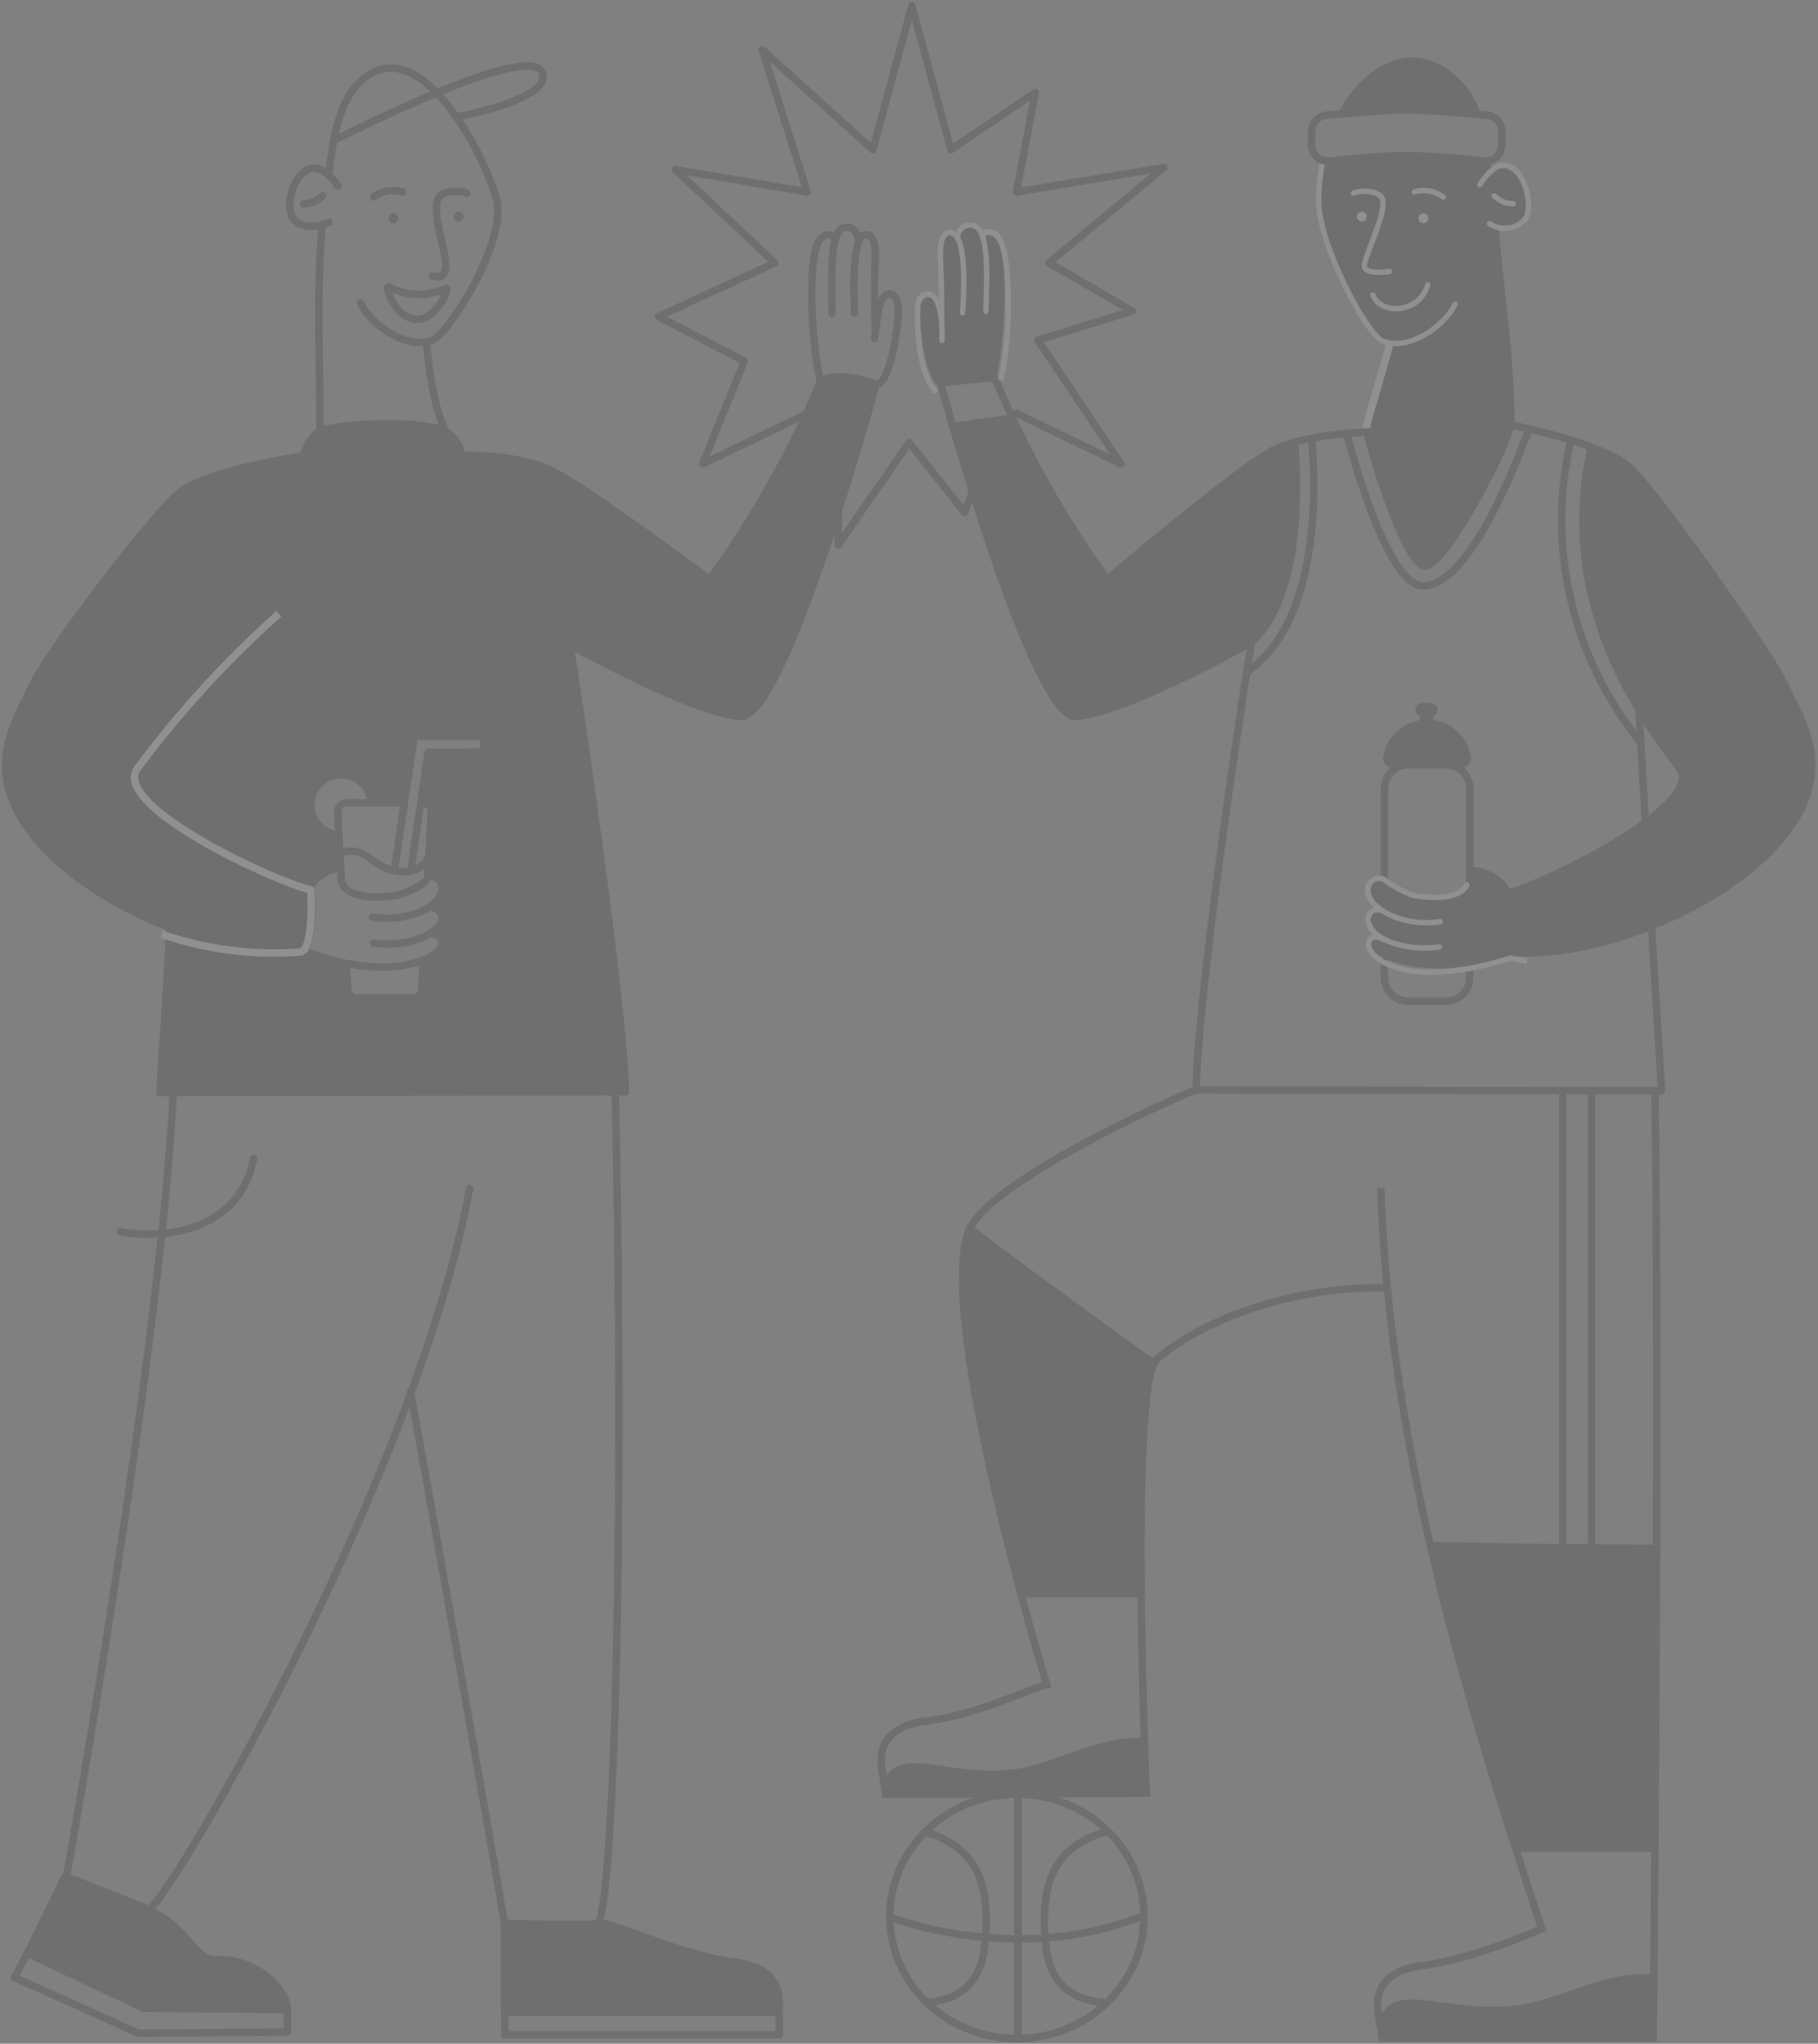 <svg width="646" height="726" viewBox="0 0 646 726" fill="none" xmlns="http://www.w3.org/2000/svg">
<rect x="0" y="0" width="646" height="726" fill="#808080" stroke="none"/>
<g opacity="0.13">
<path d="M634.045 243.021C627.726 230.046 587.24 172.708 578.35 165.419C574.492 162.605 570.231 160.389 565.712 158.847L565.375 159.774C558.816 191.593 564.987 224.715 582.563 252.037C588.883 262.569 594.865 269.858 597.224 273.397C600.173 278.368 594.233 285.277 584.923 292.186C569.683 302.958 552.968 311.472 535.294 317.464V317.127C536.221 315.189 530.449 309.67 523.624 309.249H522.487V314.094C520.128 320.876 507.952 319.697 502.644 318.812C500.833 318.475 492.28 314.978 492.28 312.366V311.945C491.64 311.881 490.994 311.949 490.381 312.144C489.768 312.34 489.202 312.658 488.716 313.08C488.231 313.502 487.837 314.019 487.559 314.599C487.281 315.179 487.124 315.81 487.098 316.453C487.319 317.867 487.868 319.211 488.702 320.374C489.536 321.538 490.632 322.489 491.901 323.151V323.151C491.34 323.028 490.758 323.029 490.197 323.153C489.635 323.278 489.108 323.523 488.651 323.872C488.194 324.22 487.818 324.664 487.55 325.173C487.282 325.682 487.128 326.242 487.098 326.817C487.367 328.095 487.93 329.293 488.741 330.317C489.553 331.34 490.591 332.161 491.775 332.715V332.715C491.257 332.554 490.709 332.513 490.172 332.596C489.636 332.678 489.126 332.881 488.679 333.189C488.233 333.497 487.863 333.903 487.596 334.376C487.329 334.848 487.174 335.375 487.14 335.917C487.14 337.433 489.036 339.203 492.322 340.719C501.931 344.264 512.351 344.995 522.361 342.826C527.629 342.397 532.831 341.365 537.864 339.75L538.917 338.191C555.346 338.522 571.659 335.363 586.776 328.923C615.761 317.422 642.471 296.568 643.946 273.86C644.451 262.443 639.017 253.554 634.045 243.021Z" fill="black"/>
<path d="M508.585 550.271C517.011 587.387 527.838 623.154 538.623 656.647H538.96H588.209C588.462 626.609 588.673 589.24 588.799 550.102H508.753L508.585 550.271Z" fill="black"/>
<path d="M539.213 713.647C512.545 716.933 494.682 703.578 490.596 719.882L491.228 723.758H587.535C587.535 723.758 587.535 716.048 587.746 702.693H586.65C569.714 701.598 554.506 711.751 539.213 713.647Z" fill="black"/>
<path d="M506.015 201.062C512.208 202.915 534.241 161.839 536.895 150.928C536.895 126.366 533.188 104.838 531.124 80.235V79.856C532.842 80.521 534.718 80.663 536.516 80.266C538.315 79.869 539.957 78.949 541.235 77.623C545.448 72.272 538.749 53.441 528.933 61.951H528.722C528.722 60.434 528.469 59.886 528.217 58.243V57.401H527.838C527.838 57.401 511.365 55.421 499.527 55.421C488.447 55.421 471.89 57.401 471.89 57.401C471.442 57.444 470.99 57.444 470.542 57.401V57.78C469.62 62.228 469.168 66.761 469.194 71.303C469.194 86.386 486.045 118.741 491.986 121.1C492.717 121.399 493.48 121.612 494.261 121.732C492.616 132.814 489.66 143.661 485.456 154.045C486.087 160.87 498.642 198.787 506.015 201.062Z" fill="black"/>
<path d="M499.737 39.2C507.194 39.2 519.074 40.211 524.761 40.717V40.464C523.646 36.834 521.764 33.487 519.243 30.648C504.75 14.428 487.182 22.011 477.113 40.043V40.548C483.348 40 493.544 39.2 499.737 39.2Z" fill="black"/>
<path d="M492.786 268.93C492.731 269.239 492.744 269.556 492.824 269.859C492.904 270.162 493.05 270.444 493.251 270.685C493.451 270.926 493.702 271.12 493.986 271.254C494.27 271.387 494.579 271.457 494.893 271.458H519.286C519.599 271.457 519.909 271.387 520.192 271.254C520.476 271.12 520.727 270.926 520.928 270.685C521.129 270.444 521.274 270.162 521.354 269.859C521.435 269.556 521.447 269.239 521.392 268.93C520.786 265.578 519.022 262.545 516.408 260.361C513.794 258.177 510.496 256.981 507.089 256.981C503.683 256.981 500.384 258.177 497.77 260.361C495.156 262.545 493.392 265.578 492.786 268.93V268.93Z" fill="black"/>
<path d="M459.336 157.246C456.635 157.968 454.032 159.015 451.584 160.364C437.555 168.368 393.445 205.779 393.445 205.779C380.373 187.793 369.085 168.576 359.742 148.399C359.742 148.399 359.742 148.399 359.742 148.399L358.647 148.905L338.93 151.685C340.826 158.131 343.143 166.262 346.05 175.193C356.877 209.739 373.055 255.239 382.787 254.649C400.481 253.259 441.768 230.046 443.242 229.371C443.642 229.151 444.023 228.898 444.38 228.613C448.845 225.327 464.223 210.076 460.473 158.299L459.336 157.246Z" fill="black"/>
<path d="M406.59 618.772C390.412 617.676 375.751 627.83 361.174 629.725C335.433 633.011 318.582 619.657 314.369 635.961V637.604L407.053 637.182C407.053 637.182 406.758 630.02 406.379 618.772H406.59Z" fill="black"/>
<path d="M344.112 437.658C336.318 459.481 351.948 525.793 362.733 566.153H405.494C405.157 530.343 405.873 492.721 410.128 484.338C407.095 482.189 378.152 461.798 344.575 436.479C344.407 436.858 344.238 437.279 344.112 437.658Z" fill="black"/>
<path d="M334.548 137.318L353.928 135.338C357.298 120.508 358.646 88.996 353.675 84.783C351.948 83.224 349.462 82.803 348.788 85.415C348.072 82.634 346.934 80.865 345.08 80.865C342.258 80.865 340.867 82.466 340.53 85.583C340.359 85.107 340.08 84.676 339.714 84.325C339.349 83.975 338.907 83.713 338.424 83.561C333.453 82.508 334.759 93.04 334.801 95.61C334.801 103.109 335.433 109.386 334.801 117.77C334.801 116.296 334.422 114.821 334.211 113.557C334.014 111.597 333.517 109.679 332.737 107.87C332.147 106.69 330.714 105.089 329.071 105.89C326.544 107.111 326.838 110.777 326.923 112.799C327.007 118.739 329.577 137.908 334.548 137.318Z" fill="black"/>
<path d="M310.956 136.475C299.033 132.262 292.798 134.664 291.618 135.211C289.807 139.761 287.827 144.353 285.678 148.903C276.28 168.878 264.995 187.909 251.975 205.736C251.975 205.736 211.404 175.571 197.207 167.819C184.568 160.952 163.925 161.795 163.925 161.795C163.656 159.851 162.912 158.003 161.758 156.416C160.604 154.828 159.077 153.55 157.31 152.695L156.383 152.442C142.296 149.717 127.798 149.917 113.791 153.032L113.201 153.327C110.493 155.469 108.628 158.497 107.935 161.879C107.935 161.879 73.473 166.977 63.404 175.276C54.473 182.607 18.031 230.044 11.754 243.02C6.782 253.342 1.348 262.442 2.064 273.985C3.581 297.114 31.049 318.221 60.497 329.596V330.059C59.402 353.989 57.885 372.188 57.043 388.113H61.593L218.988 387.861H222.4C221.894 361.951 210.351 279.167 202.768 229.286C204.074 229.918 245.529 253.131 263.223 254.564C272.155 255.238 286.647 216.647 297.432 183.239C305.437 158.382 311.377 136.644 311.377 136.644H311.04L310.956 136.475ZM171.592 267.076H152.128L149.516 284.981H150.317C150.761 285.038 151.19 285.183 151.577 285.407C151.965 285.631 152.304 285.931 152.575 286.288C152.846 286.645 153.042 287.052 153.154 287.486C153.265 287.92 153.289 288.371 153.224 288.815L152.381 304.234L152.002 310.89C152.632 310.851 153.264 310.938 153.859 311.146C154.455 311.355 155.003 311.681 155.471 312.105C155.938 312.53 156.316 313.043 156.581 313.616C156.846 314.189 156.994 314.809 157.015 315.44C156.786 316.852 156.233 318.191 155.4 319.353C154.566 320.515 153.476 321.468 152.213 322.139C152.77 322.056 153.338 322.086 153.883 322.226C154.429 322.367 154.941 322.615 155.388 322.957C155.836 323.299 156.211 323.727 156.49 324.216C156.77 324.705 156.948 325.245 157.015 325.804C156.769 327.091 156.215 328.3 155.401 329.327C154.587 330.354 153.536 331.169 152.339 331.702C152.861 331.532 153.415 331.486 153.957 331.566C154.5 331.647 155.016 331.853 155.466 332.168C155.915 332.482 156.285 332.897 156.547 333.379C156.809 333.861 156.955 334.398 156.973 334.946C156.973 336.926 154.108 339.496 148.969 341.266L150.148 341.729L149.643 351.124C149.668 351.943 149.383 352.742 148.844 353.359C148.304 353.977 147.551 354.367 146.736 354.452H126.472C125.656 354.367 124.903 353.977 124.364 353.359C123.825 352.742 123.539 351.943 123.565 351.124L123.101 342.698V342.235C118.187 341.246 113.366 339.836 108.693 338.022H107.471C111.684 334.988 110.378 316.325 110.378 316.325C109.915 314.261 114.886 309.037 120.742 308.615H121.121L120.868 303.391L120.574 296.651C118.514 296.524 116.534 295.807 114.872 294.585C113.209 293.363 111.933 291.688 111.197 289.76C110.461 287.832 110.296 285.733 110.721 283.714C111.147 281.695 112.144 279.841 113.595 278.374C115.046 276.907 116.889 275.888 118.904 275.441C120.918 274.993 123.019 275.135 124.954 275.85C126.89 276.565 128.579 277.822 129.819 279.471C131.06 281.12 131.799 283.091 131.948 285.149H143.703L147.199 261.641H172.013L171.592 267.076Z" fill="black"/>
<path d="M261.412 697.133C243.086 694.984 219.578 683.778 213.89 683.357H212.668C210.014 684.073 179.428 683.357 179.428 683.357C179.428 683.357 179.428 682.725 179.428 682.303V714.827L276.705 714.406C278.601 703.073 270.259 698.144 261.412 697.133Z" fill="black"/>
<path d="M76.633 696.291C68.839 696.67 68.207 686.306 52.872 678.554L52.156 678.175L23.677 666.842H23.171L9.858 694.1L51.229 713.606L102.248 714.069V712.763C100.984 705.686 90.114 695.659 76.633 696.291Z" fill="black"/>
<path d="M361.343 724.179C386.285 724.179 406.505 704.751 406.505 680.786C406.505 656.82 386.285 637.393 361.343 637.393C336.4 637.393 316.18 656.82 316.18 680.786C316.18 704.751 336.4 724.179 361.343 724.179Z" stroke="black" stroke-width="2.649" stroke-miterlimit="10" stroke-linecap="round"/>
<path d="M315.337 680.703C315.337 680.703 360.247 698.86 405.704 680.703" stroke="black" stroke-width="2.649" stroke-miterlimit="10"/>
<path d="M361.722 637.309V724.137" stroke="black" stroke-width="2.649" stroke-miterlimit="10"/>
<path d="M393.445 650.581C375.456 655.721 369.81 667.432 371.327 688.202" stroke="black" stroke-width="2.649" stroke-miterlimit="10"/>
<path d="M392.434 711.414C378.237 710.234 372.086 702.23 371.37 688.201" stroke="black" stroke-width="2.649" stroke-miterlimit="10"/>
<path d="M328.061 650.581C346.092 655.721 351.695 667.432 350.221 688.202" stroke="black" stroke-width="2.649" stroke-miterlimit="10"/>
<path d="M329.114 711.414C343.311 710.234 349.462 702.23 350.178 688.201" stroke="black" stroke-width="2.649" stroke-miterlimit="10"/>
<path d="M179.387 722.873H276.916V714.868H179.387V722.873Z" stroke="black" stroke-width="2.649" stroke-linecap="round" stroke-linejoin="round"/>
<path d="M490.638 422.07C493.671 515.976 522.277 607.776 547.849 685.167C547.849 685.167 523.288 696.121 504.919 698.312C496.114 699.323 487.731 704.252 489.795 715.5L491.143 723.926H587.451C587.451 723.926 589.81 509.067 588.083 386.892" stroke="black" stroke-width="2.649" stroke-miterlimit="10"/>
<path d="M425.337 386.936C400.396 397.341 349.504 422.577 344.112 437.491C332.652 469.635 371.917 598.424 371.917 598.424C364.376 600.447 346.934 609.294 328.566 611.442C319.719 612.496 311.377 617.383 313.441 628.673L314.621 637.436L407.305 637.015C407.305 637.015 401.155 491.29 411.097 482.822C429.887 466.77 463.127 456.786 492.112 457.544" stroke="black" stroke-width="2.649" stroke-miterlimit="10"/>
<path d="M60.288 330.06C59.192 353.99 57.675 372.19 56.833 388.114L222.232 387.819C221.685 357.234 205.676 247.445 198.977 205.99" stroke="black" stroke-width="2.649" stroke-linecap="round" stroke-linejoin="round"/>
<path d="M52.914 678.511C63.994 669.453 148.506 522.085 166.874 422.281" stroke="black" stroke-width="2.649" stroke-miterlimit="10" stroke-linecap="round"/>
<path d="M61.593 388.367C56.537 484.675 23.677 666.42 23.677 666.42" stroke="black" stroke-width="2.649" stroke-miterlimit="10" stroke-linecap="round"/>
<path d="M145.852 494.45C153.772 537.422 177.027 669.244 179.26 683.315C179.26 683.315 212.29 683.989 212.669 683.315C218.23 671.182 222.064 542.477 218.651 389.379" stroke="black" stroke-width="2.649" stroke-miterlimit="10" stroke-linecap="round"/>
<path d="M90.115 411.58C85.902 434.287 63.362 441.07 42.677 437.573" stroke="black" stroke-width="2.649" stroke-miterlimit="10" stroke-linecap="round"/>
<path d="M213.89 683.272C219.578 683.694 243.086 694.9 261.412 697.049C270.259 698.06 278.601 702.989 276.578 714.279L179.302 714.701" stroke="black" stroke-width="2.649" stroke-linecap="round" stroke-linejoin="round"/>
<path d="M179.26 682.26V714.068" stroke="black" stroke-width="2.649" stroke-miterlimit="10"/>
<path d="M5.182 702.483L49.208 722.284L102.122 721.863V713.858L51.061 713.395L9.69 693.889L5.182 702.483Z" stroke="black" stroke-width="2.649" stroke-linecap="round" stroke-linejoin="round"/>
<path d="M102.079 712.763C100.984 705.559 90.114 695.532 76.802 696.164C68.881 696.543 68.376 685.842 52.325 678.048L23.171 666.505L9.858 693.762" stroke="black" stroke-width="2.649" stroke-linecap="round" stroke-linejoin="round"/>
<path d="M116.74 61.78C118.046 52.217 119.774 38.062 126.43 30.647C147.747 6.802 172.519 55.377 176.48 71.007C180.229 85.583 159.628 118.444 153.73 120.803C144.798 124.342 132.118 115.958 128.115 107.659" stroke="black" stroke-width="2.649" stroke-miterlimit="10" stroke-linecap="round"/>
<path d="M113.707 152.738C113.707 127.755 112.358 105.132 114.465 80.234" stroke="black" stroke-width="2.649" stroke-miterlimit="10"/>
<path d="M151.286 120.383C152.508 131.126 153.898 143.639 158.069 152.697" stroke="black" stroke-width="2.649" stroke-miterlimit="10"/>
<path d="M120.152 66.163C108.398 48.806 99.678 71.64 104.228 77.622C107.135 81.456 113.37 80.74 116.866 78.928" stroke="black" stroke-width="2.649" stroke-miterlimit="10" stroke-linecap="round"/>
<path d="M162.071 41.517C163.503 41.517 197.291 34.776 192.53 25.507C187.138 14.891 121.964 48.384 117.961 50.153" stroke="black" stroke-width="2.649" stroke-miterlimit="10"/>
<path d="M143.028 68.184C141.3 67.658 139.472 67.547 137.692 67.862C135.913 68.177 134.234 68.908 132.791 69.996" stroke="black" stroke-width="2.649" stroke-miterlimit="10" stroke-linecap="round"/>
<path d="M114.676 69.576C112.871 71.342 110.46 72.351 107.935 72.398" stroke="black" stroke-width="2.649" stroke-miterlimit="10" stroke-linecap="round"/>
<path d="M139.784 79.306C140.762 79.306 141.554 78.514 141.554 77.537C141.554 76.559 140.762 75.767 139.784 75.767C138.807 75.767 138.015 76.559 138.015 77.537C138.015 78.514 138.807 79.306 139.784 79.306Z" fill="black"/>
<path d="M162.955 78.718C163.933 78.718 164.725 77.926 164.725 76.948C164.725 75.971 163.933 75.179 162.955 75.179C161.978 75.179 161.186 75.971 161.186 76.948C161.186 77.926 161.978 78.718 162.955 78.718Z" fill="black"/>
<path d="M165.905 68.647C163.125 67.383 156.806 67.763 155.668 70.501C153.899 74.714 156.595 84.067 157.732 89.333C158.491 92.914 159.797 99.907 153.519 98.011" stroke="black" stroke-width="2.649" stroke-miterlimit="10" stroke-linecap="round"/>
<path d="M291.661 135.254C281.315 160.23 268.065 183.901 252.185 205.779C252.185 205.779 211.615 175.614 197.417 167.863C184.779 160.995 164.135 161.838 164.135 161.838C163.819 159.721 162.936 157.73 161.578 156.076C160.22 154.421 158.44 153.166 156.426 152.443C142.27 148.567 116.403 151.348 113.201 153.328C110.493 155.47 108.628 158.498 107.935 161.88C107.935 161.88 73.473 166.978 63.404 175.277C54.473 182.608 18.073 230.045 11.754 243.021C6.782 253.343 1.348 262.443 2.064 273.986C4.381 309.754 68.839 340.719 106.713 338.233C111.937 337.896 110.673 316.158 110.673 316.158C96.939 312.829 40.823 286.667 48.743 273.396C63.661 253.266 80.601 234.717 99.298 218.039" stroke="black" stroke-width="2.649" stroke-linejoin="round"/>
<path d="M311.125 117.517C310.704 109.092 310.662 103.025 310.83 95.526C310.83 92.956 312.178 82.424 307.207 83.477C302.236 84.53 303.584 107.617 303.668 111.198" stroke="black" stroke-width="2.649" stroke-linecap="round" stroke-linejoin="round"/>
<path d="M305.016 85.459C304.553 82.341 303.289 80.698 300.466 80.74C294.231 80.74 295.748 101.805 295.622 111.41" stroke="black" stroke-width="2.649" stroke-linecap="round" stroke-linejoin="round"/>
<path d="M311.124 136.518C316.095 137.108 318.918 117.56 319.171 111.536C319.171 109.556 319.508 105.89 317.022 104.669C315.337 103.868 313.905 105.427 313.315 106.607C312.54 108.417 312.042 110.335 311.84 112.294C311.503 114.822 311.04 117.855 310.745 120.383" stroke="black" stroke-width="2.649" stroke-linecap="round" stroke-linejoin="round"/>
<path d="M296.59 85.247C296.126 82.635 293.43 83.057 291.703 84.615C286.731 89.081 288.08 120.509 291.45 135.17C291.45 135.17 297.685 131.589 310.956 136.308" stroke="black" stroke-width="2.649" stroke-linecap="round" stroke-linejoin="round"/>
<path d="M202.684 229.245C203.99 229.877 245.445 253.048 263.139 254.523C278.769 255.786 311.293 136.561 311.293 136.561" stroke="black" stroke-width="2.649" stroke-miterlimit="10"/>
<path d="M144.335 285.15H122.934C122.487 285.202 122.055 285.343 121.665 285.566C121.274 285.788 120.932 286.088 120.661 286.446C120.389 286.804 120.193 287.214 120.084 287.65C119.975 288.086 119.955 288.54 120.027 288.984L121.333 313.714" stroke="black" stroke-width="2.649" stroke-miterlimit="10"/>
<path d="M151.96 312.029L153.224 288.984C153.289 288.541 153.265 288.089 153.154 287.655C153.042 287.221 152.845 286.814 152.575 286.457C152.304 286.1 151.965 285.801 151.577 285.576C151.19 285.352 150.761 285.207 150.317 285.15H148.674" stroke="black" stroke-width="2.649" stroke-miterlimit="10"/>
<path d="M123.102 342.741L123.565 351.167C123.54 351.987 123.825 352.785 124.365 353.403C124.904 354.02 125.657 354.411 126.472 354.495H146.905C147.724 354.42 148.483 354.033 149.025 353.413C149.566 352.793 149.848 351.989 149.812 351.167L150.318 342.025" stroke="black" stroke-width="2.649" stroke-miterlimit="10"/>
<path d="M121.29 313.209C123.691 319.992 136.119 318.854 141.512 317.928C143.492 317.59 152.971 313.715 152.002 311.103" stroke="black" stroke-width="2.649" stroke-miterlimit="10"/>
<path d="M152.129 311.061C152.759 311.021 153.391 311.108 153.986 311.317C154.582 311.525 155.13 311.851 155.598 312.276C156.065 312.7 156.443 313.214 156.708 313.787C156.973 314.359 157.121 314.98 157.142 315.611C156.805 322.014 145.093 327.786 132.328 325.806" stroke="black" stroke-width="2.649" stroke-miterlimit="10" stroke-linecap="round"/>
<path d="M152.339 322.308C152.896 322.225 153.464 322.255 154.01 322.396C154.555 322.536 155.067 322.785 155.515 323.126C155.962 323.468 156.337 323.896 156.617 324.385C156.896 324.874 157.075 325.414 157.142 325.974C156.805 331.577 145.514 336.759 132.749 335.031" stroke="black" stroke-width="2.649" stroke-miterlimit="10" stroke-linecap="round"/>
<path d="M152.508 331.955C153.029 331.785 153.583 331.739 154.126 331.819C154.669 331.9 155.185 332.106 155.635 332.421C156.084 332.735 156.454 333.15 156.716 333.632C156.977 334.115 157.123 334.651 157.142 335.199C157.142 340.381 137.973 349.439 108.778 338.022" stroke="black" stroke-width="2.649" stroke-miterlimit="10" stroke-linecap="round"/>
<path d="M110.337 316.327C109.536 314.346 114.55 308.87 120.659 308.406" stroke="black" stroke-width="2.649" stroke-miterlimit="10" stroke-linecap="round"/>
<path d="M535.042 317.127C535.969 315.189 530.197 309.671 523.372 309.249" stroke="black" stroke-width="2.649" stroke-miterlimit="10" stroke-linecap="round"/>
<path d="M121.038 303.14C130.854 299.222 132.413 310.766 145.431 309.586C146.913 309.338 148.314 308.738 149.516 307.836C150.718 306.935 151.687 305.758 152.34 304.404" stroke="black" stroke-width="2.649" stroke-miterlimit="10" stroke-linecap="round"/>
<path d="M145.977 309.164L152.128 267.245L171.592 267.161L172.013 261.642H147.199L140.206 308.658" stroke="black" stroke-width="2.649" stroke-linecap="round" stroke-linejoin="round"/>
<path d="M586.903 329.933C588.504 356.096 589.978 380.109 590.4 387.482L425 387.187C425.59 356.601 437.892 270.025 444.632 228.57" stroke="black" stroke-width="2.649" stroke-linecap="round" stroke-linejoin="round"/>
<path d="M582.353 251.953C582.732 259.747 583.617 273.818 584.67 291.513" stroke="black" stroke-width="2.649" stroke-linecap="round" stroke-linejoin="round"/>
<path d="M524.678 40.464C523.563 36.834 521.681 33.487 519.16 30.648C504.667 14.428 487.099 22.011 477.03 40.043" stroke="black" stroke-width="2.649" stroke-miterlimit="10" stroke-linecap="round"/>
<path d="M528.849 61.781C528.849 60.265 528.596 59.717 528.343 58.074" stroke="black" stroke-width="2.649" stroke-miterlimit="10" stroke-linecap="round"/>
<path d="M536.895 151.811C536.895 126.829 533.23 105.132 531.123 80.192" stroke="black" stroke-width="2.649" stroke-miterlimit="10"/>
<path d="M525.857 65.614C537.738 46.825 546.458 71.513 541.908 77.958C540.32 79.665 538.176 80.751 535.86 81.021C533.545 81.291 531.208 80.728 529.27 79.433" stroke="white" stroke-width="1.91" stroke-miterlimit="10" stroke-linecap="round"/>
<path d="M502.56 68.184C504.288 67.658 506.116 67.547 507.896 67.862C509.675 68.177 511.354 68.908 512.797 69.996" stroke="white" stroke-width="1.91" stroke-miterlimit="10" stroke-linecap="round"/>
<path d="M530.912 69.576C532.717 71.342 535.128 72.351 537.653 72.398" stroke="white" stroke-width="1.91" stroke-miterlimit="10" stroke-linecap="round"/>
<path d="M505.804 79.306C506.781 79.306 507.573 78.514 507.573 77.537C507.573 76.559 506.781 75.767 505.804 75.767C504.827 75.767 504.034 76.559 504.034 77.537C504.034 78.514 504.827 79.306 505.804 79.306Z" fill="white"/>
<path d="M483.897 78.718C484.874 78.718 485.667 77.926 485.667 76.948C485.667 75.971 484.874 75.179 483.897 75.179C482.92 75.179 482.128 75.971 482.128 76.948C482.128 77.926 482.92 78.718 483.897 78.718Z" fill="white"/>
<path d="M480.948 68.647C483.728 67.383 490.006 67.763 491.143 70.501C492.955 74.714 486.046 88.448 484.866 93.714C484.108 97.295 490.048 96.874 493.671 96.453" stroke="white" stroke-width="1.91" stroke-miterlimit="10" stroke-linecap="round"/>
<path d="M507.362 101.129C504.202 111.704 490.51 111.83 487.814 104.794" stroke="white" stroke-width="1.91" stroke-miterlimit="10" stroke-linecap="round"/>
<path d="M334.591 113.896C334.591 104.922 334.591 102.773 334.296 95.106C334.296 92.452 332.906 81.709 338.13 82.762C343.986 83.942 342.343 107.45 342.006 111.115" stroke="white" stroke-width="1.91" stroke-linecap="round" stroke-linejoin="round"/>
<path d="M340.32 84.193C340.314 83.587 340.439 82.986 340.687 82.432C340.934 81.879 341.299 81.385 341.755 80.985C342.211 80.585 342.748 80.288 343.329 80.115C343.91 79.941 344.522 79.895 345.123 79.981C352.032 79.981 350.557 100.497 350.305 110.651" stroke="white" stroke-width="1.91" stroke-linecap="round" stroke-linejoin="round"/>
<path d="M460.136 158.174C464.349 218.503 442.905 229.246 442.905 229.246C441.599 229.878 400.144 253.049 382.45 254.523C366.82 255.787 334.591 137.404 334.591 137.404" stroke="black" stroke-width="2.649" stroke-linecap="round" stroke-linejoin="round"/>
<path d="M409.792 484.211C409.792 484.211 379.964 463.146 344.281 436.225" stroke="black" stroke-width="2.649" stroke-miterlimit="10"/>
<path d="M589.346 550.018C589.346 550.018 553.157 550.018 508.795 549.049" stroke="black" stroke-width="2.649" stroke-miterlimit="10"/>
<path d="M121.206 296.695C119.081 296.695 117.004 296.065 115.238 294.884C113.471 293.704 112.094 292.026 111.281 290.063C110.468 288.1 110.255 285.94 110.67 283.856C111.084 281.772 112.107 279.858 113.61 278.355C115.112 276.853 117.026 275.83 119.11 275.415C121.194 275.001 123.354 275.213 125.317 276.027C127.28 276.84 128.958 278.217 130.139 279.983C131.319 281.75 131.949 283.827 131.949 285.952" stroke="black" stroke-width="2.649" stroke-linejoin="round"/>
<path d="M535 317.506C548.734 314.177 604.977 286.751 597.057 273.396C590.19 263.075 552.063 220.398 565.207 159.647" stroke="black" stroke-width="2.649" stroke-linecap="round" stroke-linejoin="round"/>
<path d="M353.633 134.58C364.087 159.773 377.433 183.666 393.403 205.778C393.403 205.778 437.555 168.367 451.542 160.363C462.327 154.212 485.709 153.496 485.709 153.496C487.015 159.942 498.6 198.827 506.015 201.06C512.25 202.913 534.284 161.795 536.896 150.926C536.896 150.926 568.24 157.119 578.351 165.418C587.24 172.707 627.726 230.045 634.046 243.021C639.017 253.342 644.452 262.442 643.735 273.986C641.418 309.753 576.581 340.803 538.707 338.317" stroke="black" stroke-width="2.649" stroke-linecap="round" stroke-linejoin="round"/>
<path d="M358.436 148.693L338.719 151.474" stroke="black" stroke-width="2.649" stroke-linecap="round" stroke-linejoin="round"/>
<path d="M538.96 656.52H586.903" stroke="black" stroke-width="2.649" stroke-linecap="round" stroke-linejoin="round"/>
<path d="M362.733 566.154H404.609" stroke="black" stroke-width="2.649" stroke-linecap="round" stroke-linejoin="round"/>
<path d="M490.596 719.883C494.809 703.579 512.545 716.934 539.213 713.648C554.422 711.794 569.714 701.599 586.566 702.736" stroke="black" stroke-width="2.649" stroke-miterlimit="10"/>
<path d="M314.369 635.918C318.245 619.656 335.433 633.011 361.006 629.725C375.582 627.83 390.243 617.676 406.421 618.772" stroke="black" stroke-width="2.649" stroke-miterlimit="10"/>
<path d="M522.234 343.289V347.249C522.234 349.484 521.346 351.627 519.766 353.207C518.186 354.787 516.043 355.675 513.808 355.675H500.327C498.092 355.675 495.949 354.787 494.369 353.207C492.789 351.627 491.901 349.484 491.901 347.249V341.225" stroke="black" stroke-width="2.649" stroke-miterlimit="10" stroke-linecap="round"/>
<path d="M491.943 312.533V280.094C491.943 277.859 492.831 275.716 494.411 274.136C495.991 272.556 498.134 271.668 500.369 271.668H513.85C516.085 271.668 518.228 272.556 519.808 274.136C521.388 275.716 522.276 277.859 522.276 280.094V313.797" stroke="black" stroke-width="2.649" stroke-miterlimit="10" stroke-linecap="round"/>
<path d="M519.286 271.458C519.599 271.457 519.909 271.387 520.192 271.254C520.476 271.12 520.727 270.926 520.928 270.685C521.129 270.444 521.274 270.162 521.354 269.859C521.435 269.556 521.447 269.239 521.392 268.93C520.786 265.578 519.022 262.545 516.408 260.361C513.794 258.177 510.496 256.981 507.089 256.981C503.683 256.981 500.384 258.177 497.77 260.361C495.156 262.545 493.392 265.578 492.786 268.93C492.731 269.239 492.744 269.556 492.824 269.859C492.904 270.162 493.05 270.444 493.251 270.685C493.451 270.926 493.702 271.12 493.986 271.254C494.27 271.387 494.579 271.457 494.893 271.458H519.286Z" stroke="black" stroke-width="2.649" stroke-miterlimit="10" stroke-linecap="round"/>
<path d="M334.759 120.973C334.795 118.16 334.683 115.348 334.422 112.547C334.173 110.505 333.605 108.515 332.737 106.649C332.105 105.427 330.504 103.784 328.524 104.627C325.702 105.933 325.954 109.725 326.039 111.831C326.039 116.676 326.039 130.663 332.147 138.794" stroke="white" stroke-width="1.91" stroke-linecap="round" stroke-linejoin="round"/>
<path d="M355.782 134.075C359.279 119.162 359.447 88.197 354.223 83.52C352.412 81.962 349.083 81.793 349.378 84.194" stroke="white" stroke-width="1.91" stroke-linecap="square" stroke-linejoin="round"/>
<path d="M490.721 323.404C490.167 323.18 489.563 323.106 488.971 323.193C488.379 323.279 487.821 323.521 487.353 323.894C486.886 324.267 486.526 324.758 486.311 325.316C486.096 325.874 486.033 326.479 486.129 327.069C486.509 333.01 498.094 338.107 511.407 336.422" stroke="white" stroke-width="1.91" stroke-miterlimit="10" stroke-linecap="round"/>
<path d="M491.312 333.598C487.099 331.534 485.877 334.483 486.298 336.168C487.773 341.687 501.928 351.335 536.601 340.381C536.601 340.381 540.814 341.266 541.699 341.308" stroke="white" stroke-width="1.91" stroke-miterlimit="10" stroke-linecap="square"/>
<path d="M521.223 314.304C518.19 319.739 508.921 319.107 502.56 318.18C498.736 316.892 495.149 314.985 491.943 312.534C491.511 312.256 491.022 312.077 490.511 312.011C490.001 311.946 489.483 311.995 488.994 312.155C488.083 312.41 487.284 312.964 486.726 313.729C486.168 314.493 485.884 315.423 485.919 316.368C486.256 322.814 498.557 329.428 511.786 327.406" stroke="white" stroke-width="1.91" stroke-miterlimit="10" stroke-linecap="round"/>
<path d="M469.91 57.99C468.989 62.438 468.537 66.971 468.562 71.513C468.562 86.511 485.414 118.824 491.396 121.184C500.328 124.722 513.009 116.339 517.053 108.039" stroke="white" stroke-width="1.91" stroke-miterlimit="10" stroke-linecap="round"/>
<path d="M494.05 121.521C491.522 130.916 485.624 149.748 485.624 152.023" stroke="white" stroke-width="2.649" stroke-miterlimit="10"/>
<path d="M527.88 57.273C527.88 57.273 511.407 55.293 499.569 55.293C488.489 55.293 471.932 57.273 471.932 57.273C471.151 57.284 470.375 57.138 469.652 56.843C468.928 56.548 468.272 56.11 467.721 55.556C467.17 55.001 466.737 54.342 466.448 53.616C466.158 52.89 466.017 52.114 466.034 51.332V46.698C466.034 45.156 466.647 43.678 467.737 42.587C468.827 41.497 470.306 40.884 471.848 40.884C471.848 40.884 490.385 39.073 499.569 39.073C509.596 39.073 527.796 40.884 527.796 40.884C529.338 40.884 530.816 41.497 531.907 42.587C532.997 43.678 533.61 45.156 533.61 46.698V51.332C533.626 52.099 533.491 52.862 533.212 53.577C532.932 54.291 532.514 54.943 531.982 55.495C531.449 56.048 530.812 56.489 530.108 56.794C529.404 57.099 528.647 57.262 527.88 57.273Z" stroke="black" stroke-width="2.649" stroke-linecap="round" stroke-linejoin="round"/>
<path d="M478.673 154.591C478.673 154.591 492.323 208.222 505.551 208.095C520.044 208.095 534.368 176.203 542.836 153.622" stroke="black" stroke-width="2.649" stroke-miterlimit="10" stroke-linecap="round"/>
<path d="M558.128 156.656C553.862 175.1 553.845 194.271 558.078 212.722C562.311 231.173 570.684 248.42 582.563 263.159" stroke="black" stroke-width="2.649" stroke-miterlimit="10" stroke-linecap="round"/>
<path d="M466.034 156.109C466.034 156.109 473.364 216.944 443.79 238.177" stroke="black" stroke-width="2.649" stroke-miterlimit="10" stroke-linecap="round"/>
<path d="M555.263 387.693V549.722" stroke="black" stroke-width="2.649" stroke-miterlimit="10" stroke-linecap="round"/>
<path d="M565.502 387.693V549.722" stroke="black" stroke-width="2.649" stroke-miterlimit="10" stroke-linecap="round"/>
<path d="M57.381 331.829C73.149 337.282 89.864 339.461 106.503 338.233C111.727 337.896 110.463 316.157 110.463 316.157C96.729 312.829 40.613 286.667 48.533 273.396C63.451 253.266 80.391 234.716 99.088 218.038" stroke="white" stroke-width="2.649" stroke-linejoin="round"/>
<path d="M148.168 113.432C139.742 113.137 136.246 100.288 138.352 102.015C141.401 103.636 144.787 104.523 148.24 104.603C151.692 104.684 155.116 103.956 158.237 102.478C160.554 101.215 154.993 113.727 148.168 113.432Z" stroke="black" stroke-width="2.649" stroke-miterlimit="10"/>
<path d="M285.678 147.472L249.658 164.83L264.487 128.261L233.943 112.463L275.314 93.378L240.01 60.265L286.816 68.185L270.806 17.63L310.155 53.187L324.016 2L337.876 53.187L367.872 32.839L361.216 68.185L413.54 59.507L372.717 93.378L402.334 110.483L368.799 120.847L398.374 164.83L361.132 146.798" stroke="black" stroke-width="2.649" stroke-linecap="round" stroke-linejoin="round"/>
<path d="M345.839 174.013L342.722 182.018L323.047 157.204L297.812 193.645L297.981 182.018" stroke="black" stroke-width="2.649" stroke-linecap="round" stroke-linejoin="round"/>
<path d="M508.332 249.678H505.425C504.052 249.678 502.939 250.781 502.939 252.142C502.939 253.504 504.052 254.607 505.425 254.607H508.332C509.705 254.607 510.817 253.504 510.817 252.142C510.817 250.781 509.705 249.678 508.332 249.678Z" fill="black"/>
<path d="M504.456 253.258V256.628C504.456 256.838 504.626 257.007 504.836 257.007H509.006C509.216 257.007 509.386 256.838 509.386 256.628V253.258C509.386 253.049 509.216 252.879 509.006 252.879H504.836C504.626 252.879 504.456 253.049 504.456 253.258Z" fill="black"/>
</g>
</svg>
